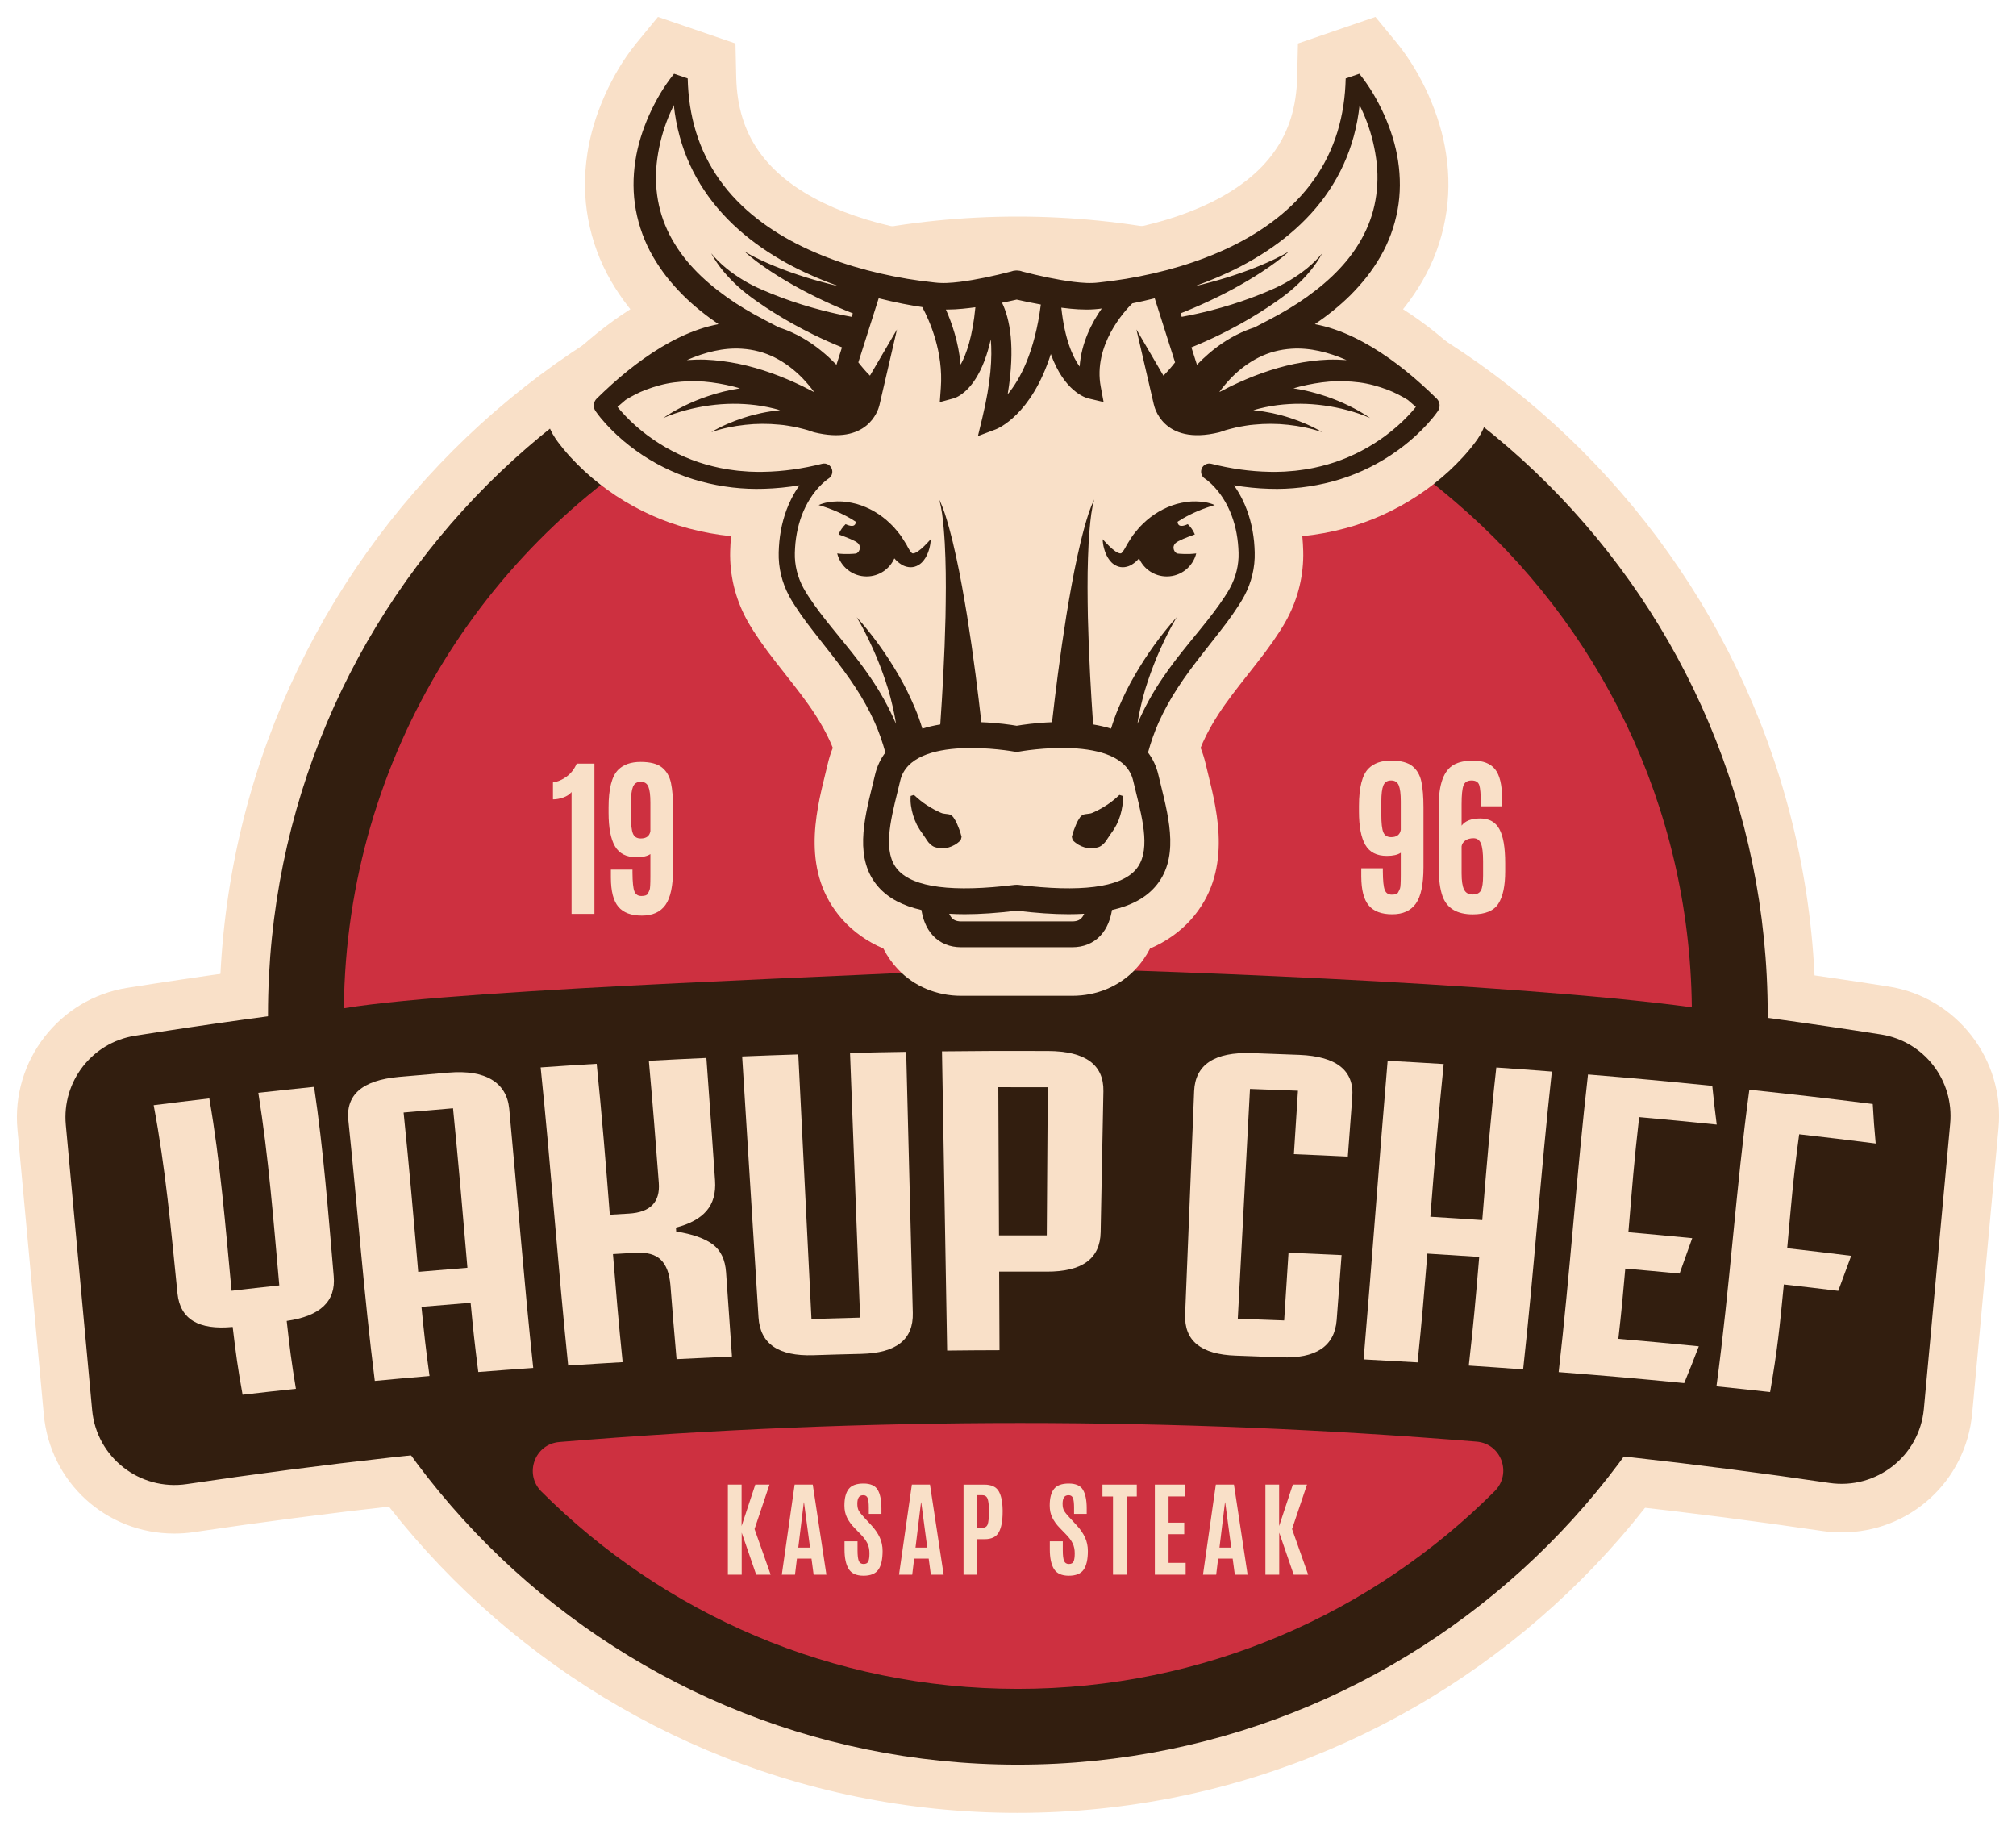 <?xml version="1.0" encoding="UTF-8" standalone="no"?>
<!DOCTYPE svg PUBLIC "-//W3C//DTD SVG 1.1//EN" "http://www.w3.org/Graphics/SVG/1.1/DTD/svg11.dtd">
<svg xmlns="http://www.w3.org/2000/svg" xmlns:xlink="http://www.w3.org/1999/xlink" version="1.1" width="119.208pt" height="108.181pt" viewBox="0 0 119.208 108.181">
<g enable-background="new">
<g id="Layer-1" data-name="Layer 1">
<path transform="matrix(1,0,0,-1,1,107.181)" d="M 106.352 47.189 C 106.352 73.251 85.225 94.378 59.163 94.378 C 33.101 94.378 11.974 73.251 11.974 47.189 C 11.974 21.127 33.101 0 59.163 0 C 85.225 0 106.352 21.127 106.352 47.189 " fill="#f9e0c8"/>
<path transform="matrix(1,0,0,-1,1,107.181)" d="M 9.312 16.513 C 5.28 16.513 1.96 19.538 1.59 23.55 L .033 40.412 C -.341 44.467 2.509 48.142 6.522 48.778 C 23.765 51.513 41.368 52.901 58.84 52.901 C 76.153 52.901 93.593 51.54 110.675 48.856 C 114.694 48.224 117.549 44.549 117.175 40.488 L 115.618 23.62 C 115.247 19.608 111.927 16.582 107.895 16.582 L 107.895 16.582 C 107.513 16.582 107.129 16.61 106.75 16.667 C 90.947 18.999 74.828 20.181 58.84 20.181 C 42.692 20.181 26.418 18.976 10.468 16.599 C 10.085 16.542 9.697 16.513 9.312 16.513 " fill="#f9e0c8"/>
<path transform="matrix(1,0,0,-1,1,107.181)" d="M 103.527 47.189 C 103.527 71.677 83.675 91.529 59.187 91.529 C 34.698 91.529 14.847 71.677 14.847 47.189 C 14.847 22.701 34.698 2.849 59.187 2.849 C 83.675 2.849 103.527 22.701 103.527 47.189 " fill="#321e0f"/>
<path transform="matrix(1,0,0,-1,1,107.181)" d="M 58.84 50.031 C 41.279 50.031 23.97 48.64 6.972 45.944 C 4.437 45.542 2.655 43.231 2.891 40.676 L 4.448 23.814 C 4.706 21.016 7.266 19.024 10.045 19.438 C 26.055 21.824 42.337 23.051 58.84 23.051 C 75.183 23.051 91.309 21.846 107.169 19.506 C 109.946 19.096 112.501 21.088 112.76 23.883 L 114.317 40.752 C 114.553 43.31 112.768 45.622 110.229 46.021 C 93.385 48.667 76.235 50.031 58.84 50.031 " fill="#321e0f"/>
<path transform="matrix(1,0,0,-1,1,107.181)" d="M 17.573 42.924 C 18.125 39.211 18.413 35.468 18.733 31.731 C 18.867 30.244 17.941 29.37 15.953 29.086 C 16.131 27.48 16.232 26.678 16.496 25.072 C 15.226 24.937 14.595 24.866 13.344 24.721 C 13.056 26.324 12.949 27.126 12.758 28.729 C 10.746 28.538 9.659 29.184 9.496 30.693 C 9.118 34.419 8.784 38.155 8.086 41.839 C 9.402 42.005 10.06 42.085 11.377 42.24 C 12.027 38.476 12.334 34.668 12.692 30.868 C 13.816 30.999 14.381 31.062 15.515 31.185 C 15.174 34.988 14.88 38.799 14.275 42.572 C 15.594 42.718 16.253 42.788 17.573 42.924 " fill="#f9e0c8"/>
<path transform="matrix(1,0,0,-1,1,107.181)" d="M 23.73 31.985 C 24.892 32.086 25.475 32.134 26.639 32.227 C 26.373 35.373 26.101 38.515 25.788 41.657 C 24.618 41.561 24.034 41.51 22.865 41.406 C 23.188 38.267 23.463 35.129 23.73 31.985 Z M 28.077 43.351 C 28.684 42.986 29.03 42.414 29.11 41.64 C 29.592 36.529 29.983 31.411 30.53 26.306 C 29.233 26.215 28.582 26.166 27.282 26.064 C 27.071 27.702 26.985 28.521 26.828 30.158 C 25.665 30.066 25.084 30.018 23.922 29.919 C 24.085 28.282 24.173 27.464 24.399 25.828 C 23.101 25.718 22.453 25.66 21.163 25.539 C 20.517 30.643 20.14 35.77 19.604 40.887 C 19.419 42.431 20.394 43.316 22.598 43.514 C 23.772 43.619 24.36 43.67 25.535 43.767 C 26.619 43.857 27.468 43.717 28.077 43.351 " fill="#f9e0c8"/>
<path transform="matrix(1,0,0,-1,1,107.181)" d="M 41.142 33.613 C 41.619 33.26 41.881 32.708 41.933 31.959 C 42.07 29.968 42.14 28.973 42.282 26.982 C 40.983 26.924 40.327 26.893 39.006 26.825 C 38.852 28.569 38.781 29.441 38.644 31.186 C 38.589 31.877 38.401 32.382 38.079 32.697 C 37.757 33.013 37.26 33.153 36.589 33.115 C 36.052 33.085 35.784 33.069 35.245 33.037 C 35.454 30.482 35.558 29.204 35.818 26.649 C 34.535 26.574 33.89 26.533 32.596 26.448 C 31.993 32.318 31.573 38.203 30.969 44.073 C 32.294 44.165 32.956 44.208 34.282 44.288 C 34.583 41.319 34.828 38.341 35.058 35.364 C 35.508 35.391 35.732 35.404 36.181 35.43 C 37.453 35.502 38.042 36.107 37.955 37.249 C 37.733 40.136 37.625 41.579 37.367 44.465 C 38.727 44.538 39.407 44.572 40.769 44.633 C 40.98 41.736 41.08 40.288 41.281 37.391 C 41.333 36.642 41.165 36.044 40.779 35.593 C 40.393 35.143 39.791 34.814 38.968 34.602 C 38.975 34.51 38.978 34.463 38.985 34.37 C 39.946 34.22 40.664 33.966 41.142 33.613 " fill="#f9e0c8"/>
<path transform="matrix(1,0,0,-1,1,107.181)" d="M 46.983 29.199 C 48.133 29.236 48.709 29.252 49.86 29.28 C 49.662 34.496 49.463 39.712 49.264 44.927 C 50.592 44.96 51.256 44.973 52.584 44.994 C 52.714 39.848 52.845 34.701 52.975 29.555 C 53.015 27.986 52.004 27.189 49.942 27.138 C 48.801 27.111 48.23 27.095 47.089 27.058 C 45.028 26.993 43.949 27.732 43.851 29.3 C 43.529 34.441 43.207 39.582 42.884 44.722 C 44.211 44.776 44.875 44.8 46.203 44.842 C 46.462 39.627 46.723 34.413 46.983 29.199 " fill="#f9e0c8"/>
<path transform="matrix(1,0,0,-1,1,107.181)" d="M 58.032 42.903 C 58.045 39.983 58.058 37.064 58.071 34.144 C 59.201 34.147 59.766 34.147 60.896 34.142 C 60.916 37.061 60.936 39.981 60.956 42.901 C 59.786 42.906 59.202 42.906 58.032 42.903 Z M 64.245 42.662 C 64.19 39.883 64.136 37.105 64.082 34.327 C 64.051 32.757 62.984 31.99 60.882 31.999 C 59.761 32.004 59.201 32.004 58.081 32.001 C 58.089 30.142 58.093 29.213 58.102 27.355 C 56.864 27.351 56.245 27.347 55.006 27.333 C 54.904 33.23 54.803 39.127 54.701 45.023 C 57.209 45.051 58.463 45.055 60.97 45.044 C 63.184 45.034 64.275 44.231 64.245 42.662 " fill="#f9e0c8"/>
<path transform="matrix(1,0,0,-1,1,107.181)" d="M 75.192 33.118 C 76.438 33.067 77.066 33.039 78.329 32.978 C 78.216 31.445 78.159 30.678 78.04 29.145 C 77.919 27.579 76.8 26.849 74.74 26.934 C 73.675 26.977 73.141 26.997 72.075 27.033 C 70.014 27.103 69.015 27.91 69.078 29.479 C 69.255 33.874 69.433 38.27 69.61 42.665 C 69.673 44.234 70.811 44.995 73.024 44.92 C 74.147 44.882 74.707 44.862 75.829 44.816 C 78.041 44.726 79.083 43.884 78.962 42.317 C 78.854 40.911 78.801 40.208 78.698 38.802 C 77.42 38.864 76.785 38.893 75.51 38.945 C 75.606 40.445 75.654 41.195 75.75 42.695 C 74.615 42.741 74.048 42.763 72.912 42.801 C 72.672 38.273 72.432 33.745 72.191 29.216 C 73.289 29.179 73.837 29.159 74.934 29.114 C 75.037 30.715 75.089 31.516 75.192 33.118 " fill="#f9e0c8"/>
<path transform="matrix(1,0,0,-1,1,107.181)" d="M 87.479 44.069 C 88.793 43.978 89.449 43.93 90.762 43.828 C 90.116 37.965 89.71 32.082 89.065 26.22 C 87.777 26.315 87.133 26.359 85.851 26.444 C 86.141 29.014 86.251 30.299 86.468 32.87 C 85.239 32.953 84.626 32.991 83.403 33.065 C 83.192 30.493 83.087 29.206 82.823 26.634 C 81.539 26.71 80.9 26.746 79.632 26.812 C 80.132 32.694 80.553 38.582 81.053 44.464 C 82.379 44.393 83.042 44.355 84.367 44.273 C 84.06 41.268 83.812 38.255 83.578 35.243 C 84.804 35.169 85.418 35.13 86.648 35.046 C 86.885 38.056 87.141 41.069 87.479 44.069 " fill="#f9e0c8"/>
<path transform="matrix(1,0,0,-1,1,107.181)" d="M 100.511 40.693 C 98.679 40.88 97.761 40.969 95.925 41.135 C 95.613 38.413 95.516 37.052 95.288 34.329 C 96.801 34.195 97.556 34.125 99.062 33.977 C 98.764 33.14 98.616 32.722 98.315 31.884 C 97.034 32.007 96.391 32.066 95.105 32.179 C 94.959 30.518 94.884 29.688 94.694 28.027 C 96.605 27.861 97.559 27.773 99.452 27.585 C 99.118 26.715 98.947 26.28 98.589 25.409 C 95.641 25.696 94.146 25.826 91.165 26.06 C 91.835 31.918 92.23 37.799 92.9 43.657 C 95.843 43.413 97.312 43.279 100.249 42.982 C 100.342 42.066 100.395 41.608 100.511 40.693 " fill="#f9e0c8"/>
<path transform="matrix(1,0,0,-1,1,107.181)" d="M 109.912 39.575 C 108.107 39.804 107.203 39.913 105.388 40.121 C 105.022 37.426 104.924 36.078 104.679 33.383 C 106.201 33.21 106.959 33.121 108.462 32.934 C 108.158 32.106 108.007 31.691 107.698 30.863 C 106.419 31.019 105.775 31.095 104.48 31.241 C 104.233 28.696 104.108 27.424 103.668 24.879 C 102.408 25.019 101.773 25.087 100.495 25.218 C 101.286 31.05 101.647 36.922 102.44 42.754 C 105.363 42.443 106.823 42.274 109.739 41.91 C 109.79 40.976 109.827 40.509 109.912 39.575 " fill="#f9e0c8"/>
<path transform="matrix(1,0,0,-1,1,107.181)" d="M 73.921 73.911 C 72.892 69.536 69.093 68.876 67.268 66.349 C 65.353 63.697 64.805 53.599 57.826 50.013 C 65.81 49.896 88.162 49.092 99.031 47.63 C 99.036 47.629 99.039 47.633 99.039 47.636 C 98.907 59.587 93.517 70.274 85.073 77.494 C 84.06 78.36 79.853 81.918 79.642 80.602 C 79.497 79.7 74.108 74.708 73.921 73.911 " fill="#cd3040"/>
<path transform="matrix(1,0,0,-1,1,107.181)" d="M 49.543 64.824 C 49.548 64.866 49.934 70.348 49.935 70.39 C 49.949 71.748 47.817 70.181 47.893 71.464 C 47.936 72.205 47.187 73.038 47.848 73.101 C 56.655 73.938 47.995 74.543 47.972 74.657 C 47.951 74.764 47.94 74.872 47.936 74.981 L 47.927 75.32 C 47.842 78.523 40.818 77.893 40.583 79.683 L 40.246 82.254 C 40.245 82.26 40.239 82.263 40.234 82.26 C 27.89 75.575 19.476 62.564 19.334 47.574 C 19.334 47.572 19.335 47.571 19.337 47.571 C 26.644 48.781 52.555 49.553 55.984 49.866 C 53.265 52.326 48.808 57.853 49.543 64.824 " fill="#cd3040"/>
<path transform="matrix(1,0,0,-1,1,107.181)" d="M 59.327 23.051 C 50.172 23.051 41.085 22.671 32.075 21.926 C 30.616 21.806 29.977 20.034 31.013 18.999 C 38.225 11.79 48.184 7.331 59.187 7.331 C 70.2 7.331 80.169 11.8 87.383 19.021 C 88.418 20.056 87.778 21.828 86.318 21.948 C 77.394 22.678 68.394 23.051 59.327 23.051 " fill="#cd3040"/>
<path transform="matrix(1,0,0,-1,1,107.181)" d="M 42.04 14.082 L 42.04 19.408 L 42.851 19.408 L 42.851 16.957 L 43.662 19.408 L 44.5 19.408 L 43.617 16.781 L 44.57 14.082 L 43.714 14.082 L 42.857 16.569 L 42.857 14.082 Z " fill="#f9e0c8"/>
<path transform="matrix(1,0,0,-1,1,107.181)" d="M 46.899 15.682 L 46.542 18.357 L 46.53 18.357 L 46.203 15.682 Z M 45.229 14.082 L 45.988 19.408 L 47.06 19.408 L 47.867 14.082 L 47.111 14.082 L 46.984 15.032 L 46.124 15.032 L 46.009 14.082 Z " fill="#f9e0c8"/>
<path transform="matrix(1,0,0,-1,1,107.181)" d="M 48.938 15.579 L 48.938 16.055 L 49.707 16.055 L 49.707 15.519 C 49.707 15.223 49.732 15.014 49.782 14.894 C 49.833 14.774 49.928 14.714 50.067 14.714 C 50.206 14.714 50.298 14.764 50.344 14.862 C 50.389 14.961 50.412 15.123 50.412 15.347 C 50.412 15.571 50.371 15.766 50.291 15.932 C 50.21 16.099 50.082 16.273 49.907 16.454 L 49.513 16.86 C 49.33 17.051 49.187 17.25 49.085 17.456 C 48.983 17.662 48.932 17.9 48.932 18.169 C 48.932 18.61 49.017 18.936 49.187 19.15 C 49.356 19.364 49.647 19.471 50.061 19.471 C 50.475 19.471 50.754 19.346 50.901 19.097 C 51.047 18.848 51.12 18.484 51.12 18.006 L 51.12 17.677 L 50.373 17.677 L 50.373 18.058 C 50.373 18.316 50.35 18.501 50.306 18.613 C 50.262 18.725 50.176 18.781 50.05 18.781 C 49.924 18.781 49.833 18.739 49.778 18.654 C 49.722 18.569 49.695 18.442 49.695 18.273 C 49.695 18.104 49.723 17.968 49.779 17.867 C 49.836 17.766 49.938 17.637 50.085 17.48 L 50.524 17.005 C 50.744 16.767 50.91 16.526 51.022 16.282 C 51.134 16.038 51.189 15.771 51.189 15.483 C 51.189 14.985 51.105 14.616 50.938 14.378 C 50.771 14.14 50.478 14.021 50.059 14.021 C 49.641 14.021 49.349 14.154 49.185 14.419 C 49.021 14.684 48.938 15.071 48.938 15.579 " fill="#f9e0c8"/>
<path transform="matrix(1,0,0,-1,1,107.181)" d="M 53.831 15.682 L 53.474 18.357 L 53.461 18.357 L 53.135 15.682 Z M 52.16 14.082 L 52.92 19.408 L 53.991 19.408 L 54.799 14.082 L 54.042 14.082 L 53.915 15.032 L 53.056 15.032 L 52.941 14.082 Z " fill="#f9e0c8"/>
<path transform="matrix(1,0,0,-1,1,107.181)" d="M 56.786 16.851 L 57.065 16.851 C 57.236 16.851 57.348 16.916 57.399 17.048 C 57.45 17.181 57.476 17.433 57.476 17.804 L 57.476 17.907 C 57.474 18.221 57.446 18.446 57.393 18.581 C 57.34 18.717 57.232 18.784 57.071 18.784 L 56.786 18.784 Z M 55.975 14.082 L 55.975 19.407 L 57.198 19.407 C 57.611 19.407 57.894 19.282 58.047 19.031 C 58.199 18.78 58.279 18.405 58.287 17.907 L 58.287 17.795 C 58.287 17.266 58.212 16.865 58.062 16.592 C 57.911 16.318 57.632 16.182 57.225 16.182 L 56.786 16.182 L 56.786 14.082 Z " fill="#f9e0c8"/>
<path transform="matrix(1,0,0,-1,1,107.181)" d="M 61.076 15.579 L 61.076 16.055 L 61.844 16.055 L 61.844 15.519 C 61.844 15.223 61.87 15.014 61.92 14.894 C 61.971 14.774 62.065 14.714 62.205 14.714 C 62.344 14.714 62.436 14.764 62.481 14.862 C 62.527 14.961 62.55 15.123 62.55 15.347 C 62.55 15.571 62.509 15.766 62.428 15.932 C 62.348 16.099 62.22 16.273 62.044 16.454 L 61.651 16.86 C 61.467 17.051 61.324 17.25 61.223 17.456 C 61.121 17.662 61.07 17.9 61.07 18.169 C 61.07 18.61 61.154 18.936 61.324 19.15 C 61.493 19.364 61.785 19.471 62.198 19.471 C 62.612 19.471 62.892 19.346 63.038 19.097 C 63.184 18.848 63.258 18.484 63.258 18.006 L 63.258 17.677 L 62.51 17.677 L 62.51 18.058 C 62.51 18.316 62.488 18.501 62.444 18.613 C 62.399 18.725 62.314 18.781 62.188 18.781 C 62.062 18.781 61.971 18.739 61.916 18.654 C 61.86 18.569 61.832 18.442 61.832 18.273 C 61.832 18.104 61.861 17.968 61.917 17.867 C 61.974 17.766 62.075 17.637 62.223 17.48 L 62.661 17.005 C 62.882 16.767 63.047 16.526 63.159 16.282 C 63.271 16.038 63.327 15.771 63.327 15.483 C 63.327 14.985 63.243 14.616 63.076 14.378 C 62.909 14.14 62.615 14.021 62.197 14.021 C 61.779 14.021 61.487 14.154 61.322 14.419 C 61.158 14.684 61.076 15.071 61.076 15.579 " fill="#f9e0c8"/>
<path transform="matrix(1,0,0,-1,1,107.181)" d="M 64.812 14.082 L 64.812 18.705 L 64.189 18.705 L 64.189 19.408 L 66.219 19.408 L 66.219 18.705 L 65.62 18.705 L 65.62 14.082 Z " fill="#f9e0c8"/>
<path transform="matrix(1,0,0,-1,1,107.181)" d="M 67.287 14.082 L 67.287 19.408 L 69.072 19.408 L 69.072 18.708 L 68.098 18.708 L 68.098 17.159 L 69.024 17.159 L 69.024 16.476 L 68.098 16.476 L 68.098 14.781 L 69.109 14.781 L 69.109 14.082 Z " fill="#f9e0c8"/>
<path transform="matrix(1,0,0,-1,1,107.181)" d="M 71.804 15.682 L 71.447 18.357 L 71.435 18.357 L 71.108 15.682 Z M 70.134 14.082 L 70.893 19.408 L 71.965 19.408 L 72.772 14.082 L 72.016 14.082 L 71.889 15.032 L 71.029 15.032 L 70.914 14.082 Z " fill="#f9e0c8"/>
<path transform="matrix(1,0,0,-1,1,107.181)" d="M 73.825 14.082 L 73.825 19.408 L 74.636 19.408 L 74.636 16.957 L 75.447 19.408 L 76.285 19.408 L 75.401 16.781 L 76.354 14.082 L 75.498 14.082 L 74.642 16.569 L 74.642 14.082 Z " fill="#f9e0c8"/>
<path transform="matrix(1,0,0,-1,1,107.181)" d="M 85.945 85.683 C 84.603 86.998 83.3 88.052 81.963 88.9 C 81.996 88.94 82.083 89.05 82.083 89.05 C 82.47 89.55 82.818 90.066 83.112 90.576 C 83.767 91.706 84.221 92.939 84.46 94.239 C 84.693 95.488 84.708 96.789 84.507 98.093 C 84.338 99.227 83.988 100.395 83.46 101.579 C 83.223 102.106 82.954 102.622 82.67 103.101 C 82.492 103.404 82.313 103.67 82.166 103.883 C 82.018 104.096 81.835 104.353 81.596 104.643 L 80.331 106.181 L 75.749 104.61 L 75.704 102.609 C 75.684 101.75 75.562 100.948 75.338 100.22 C 75.117 99.498 74.786 98.823 74.343 98.204 C 73.5 97.011 72.213 95.99 70.52 95.172 C 68.966 94.424 67.146 93.87 65.117 93.529 C 64.623 93.447 64.14 93.382 63.694 93.336 L 63.567 93.323 L 63.472 93.319 C 63.472 93.319 63.37 93.321 63.327 93.322 C 63.276 93.325 63.124 93.335 63.124 93.335 L 62.821 93.367 C 62.082 93.463 61.226 93.636 60.274 93.881 C 59.954 93.984 59.622 94.042 59.282 94.056 C 59.222 94.059 59.163 94.06 59.103 94.06 L 59.067 94.06 C 59.067 94.06 58.95 94.056 58.91 94.053 C 58.579 94.037 58.257 93.977 57.948 93.877 C 57.002 93.634 56.151 93.463 55.416 93.367 L 55.113 93.335 C 55.113 93.335 54.962 93.325 54.91 93.322 C 54.867 93.321 54.825 93.32 54.782 93.319 L 54.67 93.323 L 54.555 93.335 C 54.097 93.382 53.614 93.447 53.129 93.527 C 51.091 93.87 49.271 94.424 47.72 95.171 C 46.025 95.99 44.737 97.011 43.885 98.217 C 43.452 98.823 43.12 99.498 42.898 100.227 C 42.675 100.949 42.553 101.75 42.534 102.609 L 42.489 104.61 L 37.905 106.181 L 36.641 104.642 C 36.403 104.352 36.219 104.096 36.06 103.868 C 35.859 103.575 35.707 103.34 35.575 103.114 C 35.282 102.621 35.013 102.104 34.771 101.566 C 34.249 100.396 33.899 99.227 33.732 98.106 C 33.529 96.788 33.544 95.487 33.776 94.243 C 34.016 92.939 34.47 91.706 35.121 90.583 C 35.419 90.066 35.767 89.55 36.154 89.05 C 36.154 89.05 36.241 88.94 36.274 88.9 C 34.945 88.057 33.64 87.003 32.31 85.7 L 32.279 85.67 C 31.078 84.496 30.896 82.638 31.846 81.254 C 31.942 81.114 32.014 81.018 32.087 80.924 C 32.157 80.831 32.229 80.741 32.303 80.651 C 32.436 80.488 32.573 80.331 32.721 80.168 C 32.984 79.881 33.267 79.597 33.57 79.317 C 34.142 78.791 34.767 78.303 35.432 77.864 C 36.767 76.988 38.206 76.34 39.705 75.943 C 40.536 75.72 41.381 75.566 42.231 75.481 C 42.229 75.464 42.227 75.446 42.225 75.428 C 42.2 75.149 42.183 74.872 42.176 74.605 C 42.166 74.267 42.18 73.915 42.217 73.558 C 42.289 72.865 42.452 72.183 42.7 71.537 C 42.82 71.222 42.962 70.909 43.113 70.626 C 43.191 70.476 43.278 70.324 43.363 70.184 L 43.571 69.85 C 43.813 69.471 44.084 69.081 44.407 68.647 C 44.749 68.193 45.098 67.75 45.444 67.311 C 46.083 66.499 46.688 65.731 47.195 64.948 C 47.551 64.403 47.859 63.846 48.101 63.308 C 48.15 63.197 48.198 63.084 48.244 62.967 C 48.123 62.667 48.025 62.356 47.949 62.033 C 47.903 61.836 47.854 61.636 47.8 61.419 C 47.227 59.092 46.362 55.576 48.804 52.827 C 49.453 52.097 50.267 51.519 51.236 51.1 C 51.47 50.642 51.762 50.227 52.107 49.865 C 53.065 48.861 54.389 48.307 55.834 48.307 L 62.403 48.307 C 63.849 48.307 65.172 48.861 66.13 49.865 C 66.475 50.227 66.767 50.642 67.001 51.1 C 67.97 51.519 68.784 52.097 69.434 52.827 C 71.876 55.576 71.01 59.092 70.437 61.418 L 70.429 61.45 C 70.381 61.647 70.333 61.842 70.288 62.034 C 70.212 62.356 70.114 62.668 69.994 62.967 C 70.037 63.079 70.082 63.186 70.128 63.29 C 70.379 63.846 70.686 64.403 71.05 64.96 C 71.55 65.731 72.154 66.499 72.795 67.312 C 73.14 67.751 73.488 68.193 73.839 68.659 C 74.153 69.081 74.424 69.47 74.667 69.849 L 74.875 70.184 C 74.959 70.323 75.045 70.474 75.116 70.609 C 75.275 70.908 75.416 71.22 75.535 71.531 C 75.785 72.183 75.948 72.865 76.02 73.561 C 76.057 73.916 76.071 74.269 76.061 74.601 C 76.054 74.867 76.038 75.145 76.01 75.45 L 76.006 75.481 C 76.855 75.566 77.699 75.719 78.525 75.941 C 80.031 76.34 81.471 76.988 82.81 77.868 C 83.47 78.303 84.095 78.791 84.675 79.324 C 84.969 79.596 85.251 79.879 85.527 80.18 C 85.665 80.332 85.801 80.488 85.938 80.655 C 86.009 80.743 86.081 80.832 86.139 80.909 C 86.223 81.017 86.294 81.112 86.389 81.251 C 87.34 82.635 87.16 84.493 85.945 85.683 " fill="#f9e0c8"/>
<path transform="matrix(1,0,0,-1,1,107.181)" d="M 55.369 58.866 C 55.283 58.974 55.183 59.035 55.04 59.048 C 54.968 59.052 54.899 59.067 54.824 59.076 C 54.788 59.083 54.751 59.089 54.715 59.097 C 54.68 59.107 54.649 59.121 54.616 59.135 C 54.359 59.248 54.097 59.389 53.829 59.561 C 53.559 59.731 53.3 59.945 53.043 60.184 L 52.849 60.123 C 52.817 59.733 52.882 59.357 52.993 58.979 C 53.024 58.887 53.054 58.792 53.091 58.7 L 53.212 58.426 L 53.362 58.164 C 53.414 58.077 53.477 57.998 53.535 57.913 L 53.713 57.653 C 53.773 57.564 53.829 57.466 53.898 57.383 C 53.968 57.301 54.046 57.226 54.135 57.169 C 54.221 57.108 54.327 57.08 54.431 57.056 C 54.641 57.006 54.873 57.023 55.104 57.082 C 55.337 57.15 55.575 57.274 55.809 57.507 L 55.859 57.704 C 55.776 58.039 55.687 58.24 55.609 58.431 C 55.532 58.617 55.45 58.749 55.369 58.866 " fill="#321e0f"/>
<path transform="matrix(1,0,0,-1,1,107.181)" d="M 53.286 74.589 C 53.164 74.502 53.031 74.45 52.964 74.464 C 52.93 74.472 52.918 74.481 52.905 74.499 L 52.848 74.568 C 52.795 74.632 52.729 74.737 52.662 74.865 C 52.643 74.901 52.632 74.93 52.608 74.971 L 52.532 75.093 L 52.377 75.338 C 52.325 75.419 52.273 75.502 52.214 75.578 L 52.033 75.802 L 51.846 76.022 C 51.781 76.093 51.71 76.159 51.641 76.227 C 51.087 76.766 50.393 77.178 49.65 77.388 C 49.276 77.484 48.896 77.548 48.514 77.537 C 48.135 77.527 47.755 77.477 47.41 77.32 C 48.122 77.113 48.736 76.847 49.3 76.524 C 49.404 76.463 49.504 76.399 49.604 76.334 C 49.606 76.242 49.573 75.929 49.003 76.191 C 48.825 76.021 48.682 75.815 48.586 75.584 C 49.025 75.429 49.586 75.213 49.73 75.069 C 49.985 74.814 49.768 74.474 49.605 74.453 C 49.519 74.442 48.994 74.394 48.505 74.461 C 48.699 73.68 49.403 73.101 50.244 73.101 C 50.977 73.101 51.605 73.54 51.884 74.169 C 51.996 74.04 52.131 73.91 52.313 73.801 C 52.426 73.73 52.575 73.674 52.733 73.653 C 52.892 73.63 53.063 73.659 53.195 73.717 C 53.468 73.836 53.612 74.027 53.722 74.2 C 53.83 74.379 53.9 74.561 53.951 74.745 C 54.001 74.928 54.031 75.114 54.036 75.302 C 53.785 75.029 53.541 74.763 53.286 74.589 " fill="#321e0f"/>
<path transform="matrix(1,0,0,-1,1,107.181)" d="M 65.194 60.184 C 64.937 59.945 64.678 59.73 64.408 59.561 C 64.14 59.389 63.878 59.248 63.621 59.135 C 63.589 59.121 63.557 59.107 63.522 59.097 C 63.487 59.089 63.449 59.083 63.413 59.076 C 63.339 59.066 63.27 59.053 63.197 59.048 C 63.054 59.035 62.954 58.974 62.868 58.866 C 62.788 58.749 62.706 58.618 62.628 58.431 C 62.551 58.24 62.461 58.039 62.378 57.704 L 62.428 57.507 C 62.663 57.274 62.9 57.15 63.133 57.082 C 63.364 57.023 63.596 57.006 63.806 57.056 C 63.911 57.08 64.016 57.108 64.103 57.169 C 64.191 57.226 64.269 57.301 64.339 57.383 C 64.408 57.466 64.464 57.564 64.525 57.653 L 64.702 57.913 C 64.761 57.998 64.823 58.077 64.875 58.164 L 65.025 58.426 L 65.147 58.7 C 65.183 58.792 65.213 58.887 65.245 58.979 C 65.355 59.357 65.421 59.733 65.389 60.123 Z " fill="#321e0f"/>
<path transform="matrix(1,0,0,-1,1,107.181)" d="M 68.587 77.388 C 67.844 77.178 67.15 76.766 66.596 76.227 C 66.527 76.159 66.456 76.092 66.391 76.022 L 66.204 75.802 L 66.023 75.578 C 65.964 75.502 65.913 75.419 65.86 75.338 L 65.706 75.093 L 65.63 74.971 C 65.605 74.93 65.594 74.901 65.575 74.866 C 65.508 74.737 65.443 74.632 65.389 74.568 L 65.332 74.499 C 65.319 74.481 65.307 74.472 65.273 74.464 C 65.207 74.45 65.073 74.502 64.951 74.589 C 64.697 74.763 64.452 75.029 64.201 75.302 C 64.206 75.115 64.236 74.928 64.287 74.745 C 64.337 74.561 64.407 74.379 64.515 74.2 C 64.625 74.026 64.769 73.836 65.042 73.718 C 65.174 73.659 65.344 73.63 65.504 73.653 C 65.662 73.674 65.811 73.729 65.924 73.801 C 66.106 73.91 66.241 74.04 66.353 74.169 C 66.632 73.54 67.26 73.101 67.993 73.101 C 68.834 73.101 69.538 73.68 69.733 74.461 C 69.243 74.394 68.718 74.442 68.632 74.453 C 68.47 74.474 68.252 74.814 68.507 75.069 C 68.651 75.213 69.212 75.429 69.651 75.584 C 69.555 75.815 69.412 76.021 69.234 76.191 C 68.665 75.929 68.631 76.242 68.633 76.334 C 68.733 76.399 68.833 76.464 68.937 76.524 C 69.501 76.847 70.115 77.113 70.827 77.32 C 70.482 77.477 70.102 77.527 69.723 77.537 C 69.341 77.549 68.961 77.484 68.587 77.388 " fill="#321e0f"/>
<path transform="matrix(1,0,0,-1,1,107.181)" d="M 82.526 82.887 C 82.339 82.674 82.141 82.469 81.936 82.271 C 81.523 81.877 81.076 81.515 80.605 81.191 C 79.66 80.543 78.613 80.04 77.507 79.723 C 76.954 79.567 76.39 79.442 75.815 79.377 C 75.673 79.355 75.529 79.342 75.385 79.332 C 75.241 79.321 75.097 79.305 74.952 79.298 C 74.663 79.293 74.373 79.272 74.083 79.286 C 72.922 79.305 71.76 79.474 70.622 79.762 C 70.427 79.811 70.213 79.734 70.098 79.555 C 69.953 79.331 70.018 79.032 70.243 78.887 L 70.248 78.884 C 70.261 78.876 70.305 78.847 70.335 78.822 C 70.369 78.797 70.403 78.77 70.436 78.742 C 70.504 78.686 70.571 78.627 70.636 78.564 C 70.766 78.439 70.889 78.304 71.005 78.161 C 71.235 77.875 71.436 77.562 71.6 77.229 C 71.932 76.564 72.126 75.826 72.201 75.071 C 72.219 74.882 72.232 74.692 72.237 74.501 C 72.242 74.318 72.236 74.139 72.215 73.959 C 72.175 73.599 72.088 73.244 71.955 72.905 C 71.889 72.736 71.812 72.57 71.726 72.41 C 71.683 72.328 71.637 72.252 71.588 72.171 L 71.432 71.925 C 71.219 71.598 70.991 71.279 70.752 70.963 C 69.794 69.699 68.684 68.49 67.755 67.108 C 67.176 66.26 66.667 65.347 66.258 64.388 C 66.284 64.574 66.315 64.76 66.353 64.947 C 66.486 65.602 66.65 66.262 66.872 66.909 C 67.088 67.557 67.338 68.2 67.622 68.832 C 67.908 69.463 68.22 70.086 68.576 70.687 C 68.106 70.169 67.669 69.616 67.255 69.045 C 66.842 68.472 66.456 67.876 66.098 67.257 C 65.735 66.641 65.421 65.991 65.135 65.32 C 64.967 64.926 64.825 64.519 64.697 64.103 C 64.354 64.21 63.998 64.291 63.637 64.35 C 63.573 65.31 63.509 66.271 63.461 67.232 C 63.399 68.392 63.356 69.552 63.327 70.713 C 63.308 71.873 63.294 73.036 63.334 74.196 L 63.371 75.066 C 63.391 75.355 63.407 75.646 63.434 75.934 C 63.487 76.512 63.543 77.092 63.706 77.653 C 63.443 77.128 63.279 76.556 63.12 75.991 C 63.04 75.707 62.972 75.422 62.899 75.136 L 62.702 74.275 C 62.45 73.124 62.25 71.965 62.057 70.803 C 61.872 69.64 61.703 68.475 61.551 67.308 C 61.426 66.367 61.317 65.425 61.208 64.483 C 60.231 64.448 59.44 64.327 59.118 64.272 C 58.797 64.327 58.006 64.447 57.029 64.483 C 56.92 65.425 56.81 66.367 56.686 67.308 C 56.535 68.475 56.365 69.64 56.181 70.803 C 55.987 71.965 55.788 73.124 55.535 74.275 L 55.339 75.136 C 55.265 75.422 55.197 75.707 55.117 75.991 C 54.958 76.556 54.795 77.128 54.532 77.653 C 54.694 77.092 54.75 76.512 54.804 75.934 C 54.831 75.646 54.846 75.355 54.866 75.066 L 54.903 74.196 C 54.943 73.036 54.929 71.873 54.909 70.713 C 54.881 69.552 54.837 68.392 54.776 67.232 C 54.728 66.271 54.664 65.31 54.6 64.35 C 54.24 64.291 53.884 64.21 53.54 64.103 C 53.413 64.519 53.27 64.926 53.102 65.32 C 52.816 65.991 52.502 66.641 52.14 67.257 C 51.782 67.876 51.395 68.472 50.983 69.045 C 50.568 69.616 50.132 70.169 49.662 70.687 C 50.017 70.086 50.329 69.463 50.615 68.832 C 50.899 68.2 51.149 67.557 51.365 66.909 C 51.587 66.262 51.751 65.602 51.884 64.947 C 51.922 64.76 51.953 64.574 51.98 64.388 C 51.57 65.347 51.061 66.26 50.482 67.108 C 49.553 68.49 48.443 69.699 47.486 70.963 C 47.247 71.279 47.018 71.598 46.806 71.925 L 46.65 72.171 C 46.6 72.252 46.555 72.328 46.512 72.41 C 46.425 72.57 46.348 72.736 46.282 72.905 C 46.149 73.244 46.062 73.599 46.022 73.959 C 46.002 74.139 45.995 74.318 46 74.501 C 46.006 74.692 46.018 74.882 46.035 75.071 C 46.112 75.826 46.305 76.564 46.637 77.229 C 46.802 77.562 47.002 77.875 47.232 78.161 C 47.348 78.304 47.471 78.439 47.602 78.564 C 47.666 78.627 47.733 78.686 47.801 78.742 C 47.835 78.77 47.869 78.797 47.902 78.822 C 47.933 78.847 47.977 78.876 47.989 78.884 L 47.995 78.888 C 48.165 78.997 48.254 79.206 48.201 79.412 C 48.136 79.671 47.873 79.827 47.615 79.762 C 46.477 79.474 45.315 79.305 44.154 79.286 C 43.864 79.272 43.575 79.293 43.285 79.298 C 43.141 79.305 42.997 79.321 42.852 79.332 C 42.709 79.342 42.565 79.355 42.422 79.377 C 41.848 79.442 41.283 79.567 40.73 79.723 C 39.624 80.04 38.577 80.543 37.632 81.191 C 37.16 81.515 36.714 81.877 36.301 82.271 C 36.096 82.469 35.898 82.674 35.711 82.887 C 35.643 82.965 35.578 83.045 35.513 83.125 C 35.672 83.265 35.833 83.402 35.995 83.539 C 36.372 83.769 36.76 83.975 37.17 84.131 C 37.719 84.338 38.284 84.499 38.866 84.573 C 39.448 84.647 40.037 84.662 40.627 84.621 C 41.217 84.571 41.804 84.469 42.384 84.324 C 42.508 84.292 42.631 84.258 42.755 84.222 C 42.091 84.12 41.442 83.96 40.818 83.746 C 40.355 83.589 39.904 83.403 39.47 83.19 C 39.036 82.977 38.613 82.742 38.222 82.466 C 38.658 82.661 39.111 82.809 39.567 82.931 C 40.023 83.054 40.484 83.146 40.947 83.209 C 41.871 83.338 42.8 83.341 43.699 83.229 C 44.187 83.166 44.665 83.064 45.13 82.93 C 45.111 82.928 45.092 82.927 45.073 82.924 C 44.353 82.848 43.65 82.7 42.976 82.48 C 42.303 82.262 41.652 81.984 41.054 81.631 C 41.71 81.856 42.388 81.991 43.065 82.065 C 43.742 82.141 44.42 82.14 45.082 82.075 C 45.413 82.053 45.738 81.983 46.06 81.93 C 46.378 81.845 46.697 81.786 47 81.668 C 47.046 81.654 47.09 81.639 47.135 81.623 L 47.135 81.624 C 50.284 80.852 50.92 82.898 50.998 83.207 L 52.04 87.704 L 50.442 84.972 C 50.202 85.21 49.95 85.505 49.755 85.757 L 50.958 89.546 C 51.431 89.428 51.907 89.319 52.384 89.224 C 52.766 89.149 53.15 89.084 53.536 89.025 C 53.966 88.225 54.791 86.383 54.632 84.245 L 54.57 83.406 L 55.382 83.627 C 55.497 83.658 56.101 83.862 56.692 84.791 C 57.077 85.396 57.374 86.175 57.585 87.117 C 57.679 86.076 57.595 84.59 57.09 82.492 L 56.826 81.4 L 57.878 81.796 C 57.986 81.837 59.996 82.643 61.135 86.25 C 61.931 84.041 63.179 83.666 63.369 83.622 L 64.257 83.413 L 64.089 84.31 C 63.627 86.771 65.503 88.801 65.952 89.245 C 66.396 89.335 66.838 89.436 67.279 89.546 L 68.483 85.757 C 68.287 85.505 68.036 85.21 67.795 84.972 L 66.197 87.704 L 67.232 83.243 L 67.234 83.247 C 67.234 83.247 67.703 80.791 71.102 81.624 C 71.147 81.639 71.192 81.654 71.237 81.668 C 71.54 81.786 71.859 81.845 72.177 81.93 C 72.499 81.983 72.825 82.053 73.156 82.075 C 73.817 82.14 74.495 82.141 75.172 82.065 C 75.849 81.991 76.527 81.856 77.184 81.631 C 76.585 81.984 75.934 82.262 75.261 82.48 C 74.588 82.7 73.884 82.848 73.164 82.924 C 73.145 82.927 73.126 82.928 73.108 82.93 C 73.572 83.064 74.05 83.166 74.538 83.229 C 75.437 83.341 76.366 83.338 77.291 83.209 C 77.753 83.146 78.215 83.054 78.671 82.931 C 79.126 82.809 79.579 82.661 80.015 82.466 C 79.624 82.742 79.202 82.977 78.768 83.19 C 78.333 83.403 77.882 83.589 77.419 83.746 C 76.795 83.96 76.146 84.12 75.482 84.222 C 75.606 84.258 75.729 84.292 75.854 84.324 C 76.433 84.469 77.021 84.571 77.61 84.621 C 78.2 84.662 78.79 84.647 79.371 84.573 C 79.953 84.499 80.519 84.338 81.067 84.131 C 81.479 83.975 81.87 83.766 82.249 83.535 C 82.409 83.4 82.567 83.263 82.724 83.125 C 82.659 83.045 82.594 82.965 82.526 82.887 Z M 66.144 55.749 C 65.22 54.708 62.887 54.412 59.213 54.867 C 59.208 54.868 59.203 54.867 59.197 54.868 C 59.172 54.87 59.146 54.869 59.12 54.869 C 59.092 54.87 59.065 54.87 59.038 54.867 C 59.033 54.867 59.029 54.868 59.025 54.867 C 55.35 54.411 53.017 54.708 52.093 55.749 C 51.186 56.769 51.637 58.599 52.072 60.367 C 52.127 60.59 52.181 60.81 52.232 61.026 C 52.892 63.835 58.912 62.756 58.973 62.744 C 59 62.739 59.026 62.739 59.052 62.737 C 59.073 62.735 59.094 62.732 59.116 62.731 C 59.152 62.731 59.188 62.736 59.223 62.741 C 59.237 62.743 59.25 62.742 59.264 62.744 C 59.325 62.756 65.343 63.843 66.005 61.026 C 66.056 60.81 66.111 60.59 66.165 60.367 C 66.601 58.599 67.051 56.769 66.144 55.749 Z M 62.943 52.898 C 62.864 52.816 62.722 52.707 62.403 52.707 L 59.118 52.707 L 55.834 52.707 C 55.516 52.707 55.373 52.816 55.294 52.898 C 55.225 52.97 55.17 53.06 55.127 53.157 C 55.422 53.139 55.73 53.13 56.052 53.13 C 56.96 53.13 57.98 53.201 59.118 53.339 C 60.257 53.201 61.277 53.13 62.185 53.13 C 62.508 53.13 62.816 53.139 63.111 53.157 C 63.067 53.06 63.013 52.97 62.943 52.898 Z M 42.869 86.564 C 43.551 86.519 44.21 86.349 44.811 86.045 C 45.413 85.743 45.962 85.327 46.446 84.83 C 46.691 84.575 46.921 84.301 47.135 84.013 C 47.12 84.017 47.104 84.021 47.088 84.025 C 46.872 84.139 46.655 84.251 46.435 84.358 C 45.249 84.928 44.002 85.395 42.693 85.668 C 42.039 85.803 41.371 85.891 40.698 85.919 C 40.336 85.929 39.974 85.919 39.612 85.892 C 40.675 86.356 41.788 86.638 42.869 86.564 Z M 38.892 92.772 C 38.459 93.473 38.143 94.237 37.965 95.038 C 37.789 95.838 37.74 96.674 37.829 97.507 C 37.918 98.34 38.113 99.174 38.413 99.977 C 38.539 100.314 38.685 100.644 38.842 100.968 C 38.911 100.341 39.024 99.717 39.193 99.103 C 39.5 97.979 39.991 96.897 40.644 95.924 C 41.293 94.947 42.098 94.081 42.991 93.336 C 43.883 92.588 44.866 91.96 45.888 91.426 C 46.761 90.973 47.662 90.592 48.581 90.264 C 48.568 90.268 48.553 90.27 48.54 90.273 C 47.904 90.422 47.272 90.593 46.646 90.787 C 46.021 90.985 45.4 91.202 44.79 91.453 C 44.182 91.706 43.578 91.978 43.007 92.32 C 43.504 91.875 44.052 91.486 44.611 91.115 C 45.173 90.746 45.755 90.405 46.348 90.083 C 46.943 89.764 47.551 89.466 48.17 89.188 C 48.478 89.045 48.792 88.92 49.105 88.785 L 49.428 88.657 L 49.362 88.45 C 48.775 88.557 48.187 88.686 47.604 88.837 C 46.805 89.044 46.012 89.29 45.232 89.58 C 44.842 89.723 44.456 89.88 44.073 90.047 C 43.688 90.212 43.327 90.393 42.97 90.606 C 42.264 91.032 41.591 91.549 41.054 92.207 C 41.456 91.455 42.032 90.794 42.677 90.21 C 42.998 89.918 43.354 89.648 43.707 89.401 C 44.059 89.152 44.42 88.91 44.788 88.682 C 45.524 88.221 46.286 87.799 47.071 87.413 C 47.631 87.137 48.204 86.881 48.788 86.644 L 48.461 85.614 C 48.243 85.838 48.018 86.057 47.777 86.262 C 47.116 86.834 46.359 87.323 45.526 87.657 C 45.369 87.72 45.208 87.776 45.047 87.828 C 44.943 87.883 44.84 87.938 44.736 87.993 C 44.35 88.195 43.963 88.391 43.586 88.603 C 43.206 88.813 42.839 89.038 42.477 89.271 C 41.05 90.216 39.746 91.356 38.892 92.772 Z M 55.019 88.88 C 55.174 88.881 55.325 88.888 55.477 88.894 C 55.624 88.906 55.775 88.915 55.921 88.928 C 56.176 88.952 56.426 88.983 56.676 89.016 C 56.509 87.282 56.145 86.24 55.803 85.624 C 55.68 86.945 55.288 88.081 54.931 88.881 C 54.96 88.881 54.99 88.881 55.019 88.88 Z M 59.118 89.469 C 59.597 89.359 60.066 89.263 60.544 89.178 L 60.544 89.169 C 60.181 86.345 59.31 84.742 58.585 83.869 C 59.054 86.699 58.705 88.347 58.252 89.284 C 58.539 89.341 58.828 89.402 59.118 89.469 Z M 62.316 88.928 C 62.463 88.915 62.612 88.906 62.761 88.894 C 62.912 88.888 63.063 88.881 63.218 88.88 C 63.378 88.884 63.527 88.877 63.697 88.895 L 63.944 88.916 L 64.147 88.942 C 63.56 88.108 62.941 86.916 62.839 85.506 C 62.418 86.098 61.953 87.151 61.756 88.991 C 61.941 88.968 62.128 88.946 62.316 88.928 Z M 69.132 88.785 C 69.445 88.92 69.76 89.045 70.067 89.188 C 70.686 89.466 71.294 89.764 71.889 90.083 C 72.483 90.405 73.064 90.746 73.626 91.115 C 74.185 91.486 74.734 91.875 75.23 92.32 C 74.659 91.978 74.055 91.706 73.447 91.453 C 72.837 91.202 72.216 90.985 71.591 90.787 C 70.965 90.593 70.334 90.422 69.698 90.273 C 69.684 90.27 69.67 90.268 69.656 90.264 C 70.575 90.592 71.477 90.973 72.349 91.426 C 73.371 91.96 74.353 92.588 75.246 93.336 C 76.14 94.081 76.945 94.947 77.593 95.924 C 78.246 96.897 78.737 97.979 79.044 99.103 C 79.213 99.717 79.327 100.341 79.395 100.968 C 79.553 100.644 79.698 100.314 79.824 99.977 C 80.125 99.174 80.319 98.34 80.409 97.507 C 80.497 96.674 80.448 95.838 80.272 95.038 C 80.095 94.237 79.778 93.473 79.346 92.772 C 78.491 91.356 77.188 90.216 75.76 89.271 C 75.398 89.038 75.031 88.813 74.652 88.603 C 74.275 88.391 73.887 88.195 73.501 87.993 C 73.398 87.938 73.294 87.883 73.191 87.828 C 73.029 87.776 72.869 87.72 72.712 87.657 C 71.878 87.323 71.121 86.834 70.46 86.262 C 70.219 86.057 69.994 85.838 69.776 85.614 L 69.448 86.644 C 70.033 86.881 70.606 87.137 71.167 87.413 C 71.951 87.799 72.713 88.221 73.449 88.682 C 73.817 88.91 74.178 89.152 74.531 89.401 C 74.883 89.648 75.239 89.918 75.561 90.21 C 76.206 90.794 76.782 91.455 77.184 92.207 C 76.647 91.549 75.973 91.032 75.267 90.606 C 74.91 90.393 74.549 90.212 74.164 90.047 C 73.781 89.88 73.395 89.723 73.005 89.58 C 72.225 89.29 71.433 89.044 70.633 88.837 C 70.05 88.686 69.462 88.557 68.875 88.45 L 68.809 88.657 Z M 78.625 85.892 C 78.263 85.919 77.901 85.929 77.54 85.919 C 76.866 85.891 76.199 85.803 75.544 85.668 C 74.236 85.395 72.988 84.928 71.802 84.358 C 71.582 84.251 71.365 84.139 71.149 84.025 C 71.134 84.021 71.118 84.017 71.102 84.013 C 71.316 84.301 71.546 84.575 71.791 84.83 C 72.275 85.327 72.825 85.743 73.426 86.045 C 74.028 86.349 74.687 86.519 75.368 86.564 C 76.449 86.638 77.562 86.356 78.625 85.892 Z M 83.952 83.618 L 83.936 83.632 C 82.794 84.752 81.553 85.798 80.144 86.651 C 79.437 87.072 78.688 87.449 77.881 87.719 C 77.517 87.845 77.138 87.941 76.753 88.017 C 77.493 88.524 78.205 89.087 78.853 89.73 C 79.191 90.07 79.513 90.429 79.814 90.808 C 80.11 91.191 80.385 91.593 80.629 92.016 C 81.119 92.861 81.461 93.8 81.639 94.764 C 81.818 95.729 81.815 96.718 81.669 97.669 C 81.526 98.623 81.228 99.537 80.845 100.398 C 80.651 100.828 80.434 101.245 80.194 101.65 C 80.075 101.852 79.945 102.048 79.812 102.242 C 79.675 102.438 79.544 102.62 79.379 102.82 L 78.573 102.544 C 78.549 101.467 78.395 100.398 78.083 99.382 C 77.773 98.367 77.301 97.407 76.687 96.547 C 75.463 94.816 73.694 93.519 71.766 92.587 C 69.829 91.653 67.721 91.056 65.585 90.697 C 65.05 90.609 64.513 90.535 63.976 90.48 L 63.775 90.46 L 63.605 90.452 C 63.498 90.442 63.368 90.452 63.249 90.452 C 63.126 90.457 62.998 90.467 62.872 90.476 L 62.485 90.517 C 61.484 90.645 60.442 90.871 59.446 91.13 C 59.354 91.167 59.256 91.186 59.154 91.188 C 59.137 91.189 59.12 91.19 59.103 91.19 C 59.092 91.19 59.082 91.189 59.071 91.188 C 58.971 91.185 58.874 91.165 58.783 91.129 C 57.79 90.87 56.751 90.645 55.752 90.517 L 55.365 90.476 C 55.239 90.467 55.111 90.457 54.988 90.452 C 54.87 90.452 54.739 90.442 54.632 90.452 L 54.463 90.46 L 54.261 90.48 C 53.724 90.535 53.187 90.609 52.653 90.697 C 50.517 91.056 48.408 91.653 46.471 92.587 C 44.543 93.519 42.774 94.816 41.55 96.547 C 40.936 97.407 40.464 98.367 40.154 99.382 C 39.842 100.398 39.688 101.467 39.664 102.544 L 38.858 102.82 C 38.694 102.62 38.562 102.438 38.425 102.242 C 38.292 102.048 38.162 101.852 38.043 101.65 C 37.803 101.245 37.587 100.828 37.392 100.398 C 37.009 99.537 36.711 98.623 36.569 97.669 C 36.422 96.718 36.419 95.729 36.598 94.764 C 36.776 93.8 37.119 92.861 37.608 92.016 C 37.852 91.593 38.127 91.191 38.423 90.808 C 38.724 90.429 39.046 90.07 39.384 89.73 C 40.032 89.087 40.744 88.524 41.484 88.017 C 41.099 87.941 40.72 87.845 40.356 87.719 C 39.549 87.449 38.8 87.072 38.093 86.651 C 36.684 85.798 35.444 84.752 34.301 83.632 L 34.286 83.618 C 34.088 83.425 34.052 83.112 34.214 82.876 C 34.273 82.79 34.318 82.731 34.37 82.663 C 34.42 82.597 34.471 82.534 34.522 82.471 C 34.625 82.345 34.731 82.225 34.838 82.106 C 35.054 81.87 35.279 81.646 35.512 81.43 C 35.979 81.001 36.48 80.612 37.008 80.263 C 38.065 79.569 39.23 79.038 40.448 78.715 C 41.665 78.389 42.927 78.241 44.175 78.282 C 44.881 78.302 45.583 78.374 46.275 78.489 C 46.087 78.224 45.92 77.946 45.777 77.656 C 45.388 76.873 45.168 76.018 45.084 75.166 C 45.064 74.952 45.051 74.739 45.045 74.525 C 45.039 74.305 45.048 74.078 45.071 73.856 C 45.118 73.412 45.223 72.974 45.382 72.559 C 45.461 72.351 45.554 72.148 45.658 71.953 C 45.708 71.855 45.766 71.757 45.821 71.665 L 45.988 71.398 C 46.214 71.044 46.454 70.705 46.7 70.373 C 47.692 69.056 48.741 67.841 49.596 66.519 C 50.027 65.862 50.406 65.178 50.725 64.47 C 50.982 63.892 51.188 63.295 51.354 62.688 C 51.076 62.324 50.865 61.891 50.743 61.377 C 50.694 61.165 50.641 60.95 50.587 60.733 C 50.082 58.681 49.509 56.355 50.949 54.734 C 51.529 54.081 52.365 53.633 53.486 53.379 C 53.558 52.917 53.739 52.313 54.184 51.846 C 54.602 51.409 55.172 51.178 55.834 51.178 L 59.118 51.178 L 62.403 51.178 C 63.065 51.178 63.636 51.409 64.053 51.846 C 64.498 52.313 64.678 52.918 64.751 53.379 C 65.872 53.633 66.709 54.081 67.288 54.734 C 68.728 56.355 68.155 58.681 67.65 60.733 C 67.596 60.95 67.543 61.165 67.494 61.377 C 67.373 61.891 67.161 62.324 66.883 62.688 C 67.049 63.295 67.256 63.892 67.512 64.47 C 67.831 65.178 68.21 65.862 68.641 66.519 C 69.496 67.841 70.545 69.056 71.537 70.373 C 71.783 70.705 72.023 71.044 72.249 71.398 L 72.416 71.665 C 72.471 71.757 72.529 71.855 72.58 71.953 C 72.684 72.148 72.776 72.351 72.855 72.559 C 73.014 72.974 73.119 73.412 73.166 73.856 C 73.189 74.078 73.199 74.305 73.192 74.525 C 73.187 74.739 73.173 74.952 73.154 75.166 C 73.069 76.018 72.85 76.873 72.46 77.656 C 72.317 77.946 72.151 78.224 71.962 78.489 C 72.654 78.374 73.356 78.302 74.062 78.282 C 75.311 78.241 76.573 78.389 77.789 78.715 C 79.007 79.038 80.173 79.569 81.229 80.263 C 81.757 80.612 82.258 81.001 82.725 81.43 C 82.958 81.646 83.183 81.87 83.399 82.106 C 83.506 82.225 83.612 82.345 83.715 82.471 C 83.766 82.534 83.817 82.597 83.868 82.663 C 83.919 82.731 83.964 82.79 84.024 82.876 C 84.18 83.104 84.156 83.418 83.952 83.618 " fill="#321e0f"/>
<path transform="matrix(1,0,0,-1,1,107.181)" d="M 32.797 53.149 L 32.797 60.354 C 32.683 60.215 32.521 60.109 32.313 60.033 C 32.104 59.958 31.899 59.92 31.697 59.92 L 31.697 60.924 C 31.983 60.964 32.255 61.08 32.512 61.272 C 32.769 61.464 32.965 61.718 33.1 62.034 L 34.149 62.034 L 34.149 53.149 Z " fill="#f9e0c8"/>
<path transform="matrix(1,0,0,-1,1,107.181)" d="M 36.888 57.609 C 37.221 57.609 37.411 57.754 37.458 58.043 L 37.458 59.728 C 37.458 60.165 37.419 60.48 37.339 60.671 C 37.26 60.863 37.109 60.959 36.885 60.959 C 36.662 60.959 36.51 60.861 36.429 60.666 C 36.348 60.471 36.308 60.153 36.308 59.713 L 36.308 58.921 C 36.308 58.43 36.347 58.088 36.426 57.897 C 36.505 57.705 36.659 57.609 36.888 57.609 Z M 38.351 53.681 C 38.052 53.259 37.586 53.048 36.954 53.048 C 36.321 53.048 35.859 53.221 35.566 53.568 C 35.273 53.914 35.125 54.486 35.122 55.283 L 35.122 55.767 L 36.399 55.767 L 36.399 55.581 C 36.402 55.032 36.44 54.667 36.512 54.483 C 36.584 54.3 36.721 54.208 36.923 54.208 C 37.125 54.208 37.249 54.25 37.297 54.332 C 37.344 54.414 37.383 54.495 37.413 54.574 C 37.443 54.653 37.458 54.915 37.458 55.359 L 37.458 56.685 C 37.273 56.561 36.999 56.499 36.636 56.499 C 36.037 56.499 35.612 56.716 35.362 57.15 C 35.111 57.584 34.986 58.241 34.986 59.123 L 34.986 59.445 C 34.986 60.549 35.176 61.29 35.556 61.67 C 35.865 61.98 36.307 62.135 36.88 62.135 C 37.454 62.135 37.876 62.024 38.147 61.804 C 38.417 61.584 38.594 61.279 38.676 60.889 C 38.759 60.498 38.8 59.992 38.8 59.37 L 38.8 55.823 C 38.8 54.817 38.65 54.103 38.351 53.681 " fill="#f9e0c8"/>
<path transform="matrix(1,0,0,-1,1,107.181)" d="M 81.26 57.687 C 81.593 57.687 81.783 57.832 81.83 58.121 L 81.83 59.806 C 81.83 60.244 81.79 60.558 81.711 60.75 C 81.632 60.941 81.481 61.038 81.257 61.038 C 81.033 61.038 80.882 60.94 80.8 60.745 C 80.72 60.55 80.68 60.232 80.68 59.791 L 80.68 58.999 C 80.68 58.508 80.719 58.167 80.798 57.975 C 80.877 57.783 81.031 57.687 81.26 57.687 Z M 82.723 53.76 C 82.424 53.338 81.958 53.126 81.325 53.126 C 80.693 53.126 80.23 53.3 79.938 53.646 C 79.645 53.993 79.497 54.564 79.494 55.361 L 79.494 55.846 L 80.77 55.846 L 80.77 55.659 C 80.774 55.111 80.811 54.745 80.884 54.562 C 80.956 54.379 81.093 54.287 81.295 54.287 C 81.497 54.287 81.621 54.328 81.668 54.411 C 81.716 54.493 81.754 54.574 81.784 54.653 C 81.815 54.732 81.83 54.993 81.83 55.437 L 81.83 56.764 C 81.645 56.64 81.371 56.578 81.007 56.578 C 80.409 56.578 79.984 56.794 79.734 57.228 C 79.483 57.662 79.358 58.32 79.358 59.201 L 79.358 59.524 C 79.358 60.627 79.548 61.369 79.928 61.748 C 80.237 62.058 80.679 62.213 81.252 62.213 C 81.826 62.213 82.248 62.103 82.519 61.882 C 82.789 61.662 82.966 61.357 83.048 60.967 C 83.131 60.577 83.172 60.07 83.172 59.448 L 83.172 55.901 C 83.172 54.896 83.022 54.182 82.723 53.76 " fill="#f9e0c8"/>
<path transform="matrix(1,0,0,-1,1,107.181)" d="M 85.57 54.59 C 85.665 54.395 85.835 54.297 86.077 54.297 C 86.319 54.297 86.483 54.376 86.568 54.534 C 86.654 54.692 86.697 54.987 86.697 55.417 L 86.697 56.26 C 86.697 56.758 86.654 57.109 86.568 57.314 C 86.483 57.519 86.337 57.622 86.132 57.622 C 85.927 57.622 85.763 57.575 85.64 57.483 C 85.518 57.391 85.446 57.279 85.426 57.148 L 85.426 55.543 C 85.426 55.103 85.474 54.785 85.57 54.59 Z M 85.426 58.368 C 85.638 58.651 86.006 58.792 86.531 58.792 C 87.056 58.792 87.432 58.582 87.661 58.161 C 87.89 57.741 88.004 57.072 88.004 56.154 L 88.004 55.664 C 88.004 54.81 87.87 54.173 87.6 53.752 C 87.332 53.332 86.823 53.121 86.077 53.121 C 85.155 53.125 84.565 53.476 84.306 54.176 C 84.151 54.596 84.074 55.167 84.074 55.886 L 84.074 59.534 C 84.074 60.819 84.37 61.629 84.962 61.966 C 85.251 62.127 85.628 62.21 86.092 62.213 C 86.694 62.213 87.132 62.042 87.406 61.701 C 87.68 61.36 87.819 60.782 87.822 59.968 L 87.822 59.509 L 86.561 59.509 L 86.561 59.69 C 86.561 60.225 86.531 60.584 86.47 60.765 C 86.41 60.947 86.258 61.038 86.016 61.038 C 85.774 61.038 85.615 60.94 85.539 60.745 C 85.464 60.55 85.426 60.18 85.426 59.635 Z " fill="#f9e0c8"/>
</g>
</g>
</svg>

